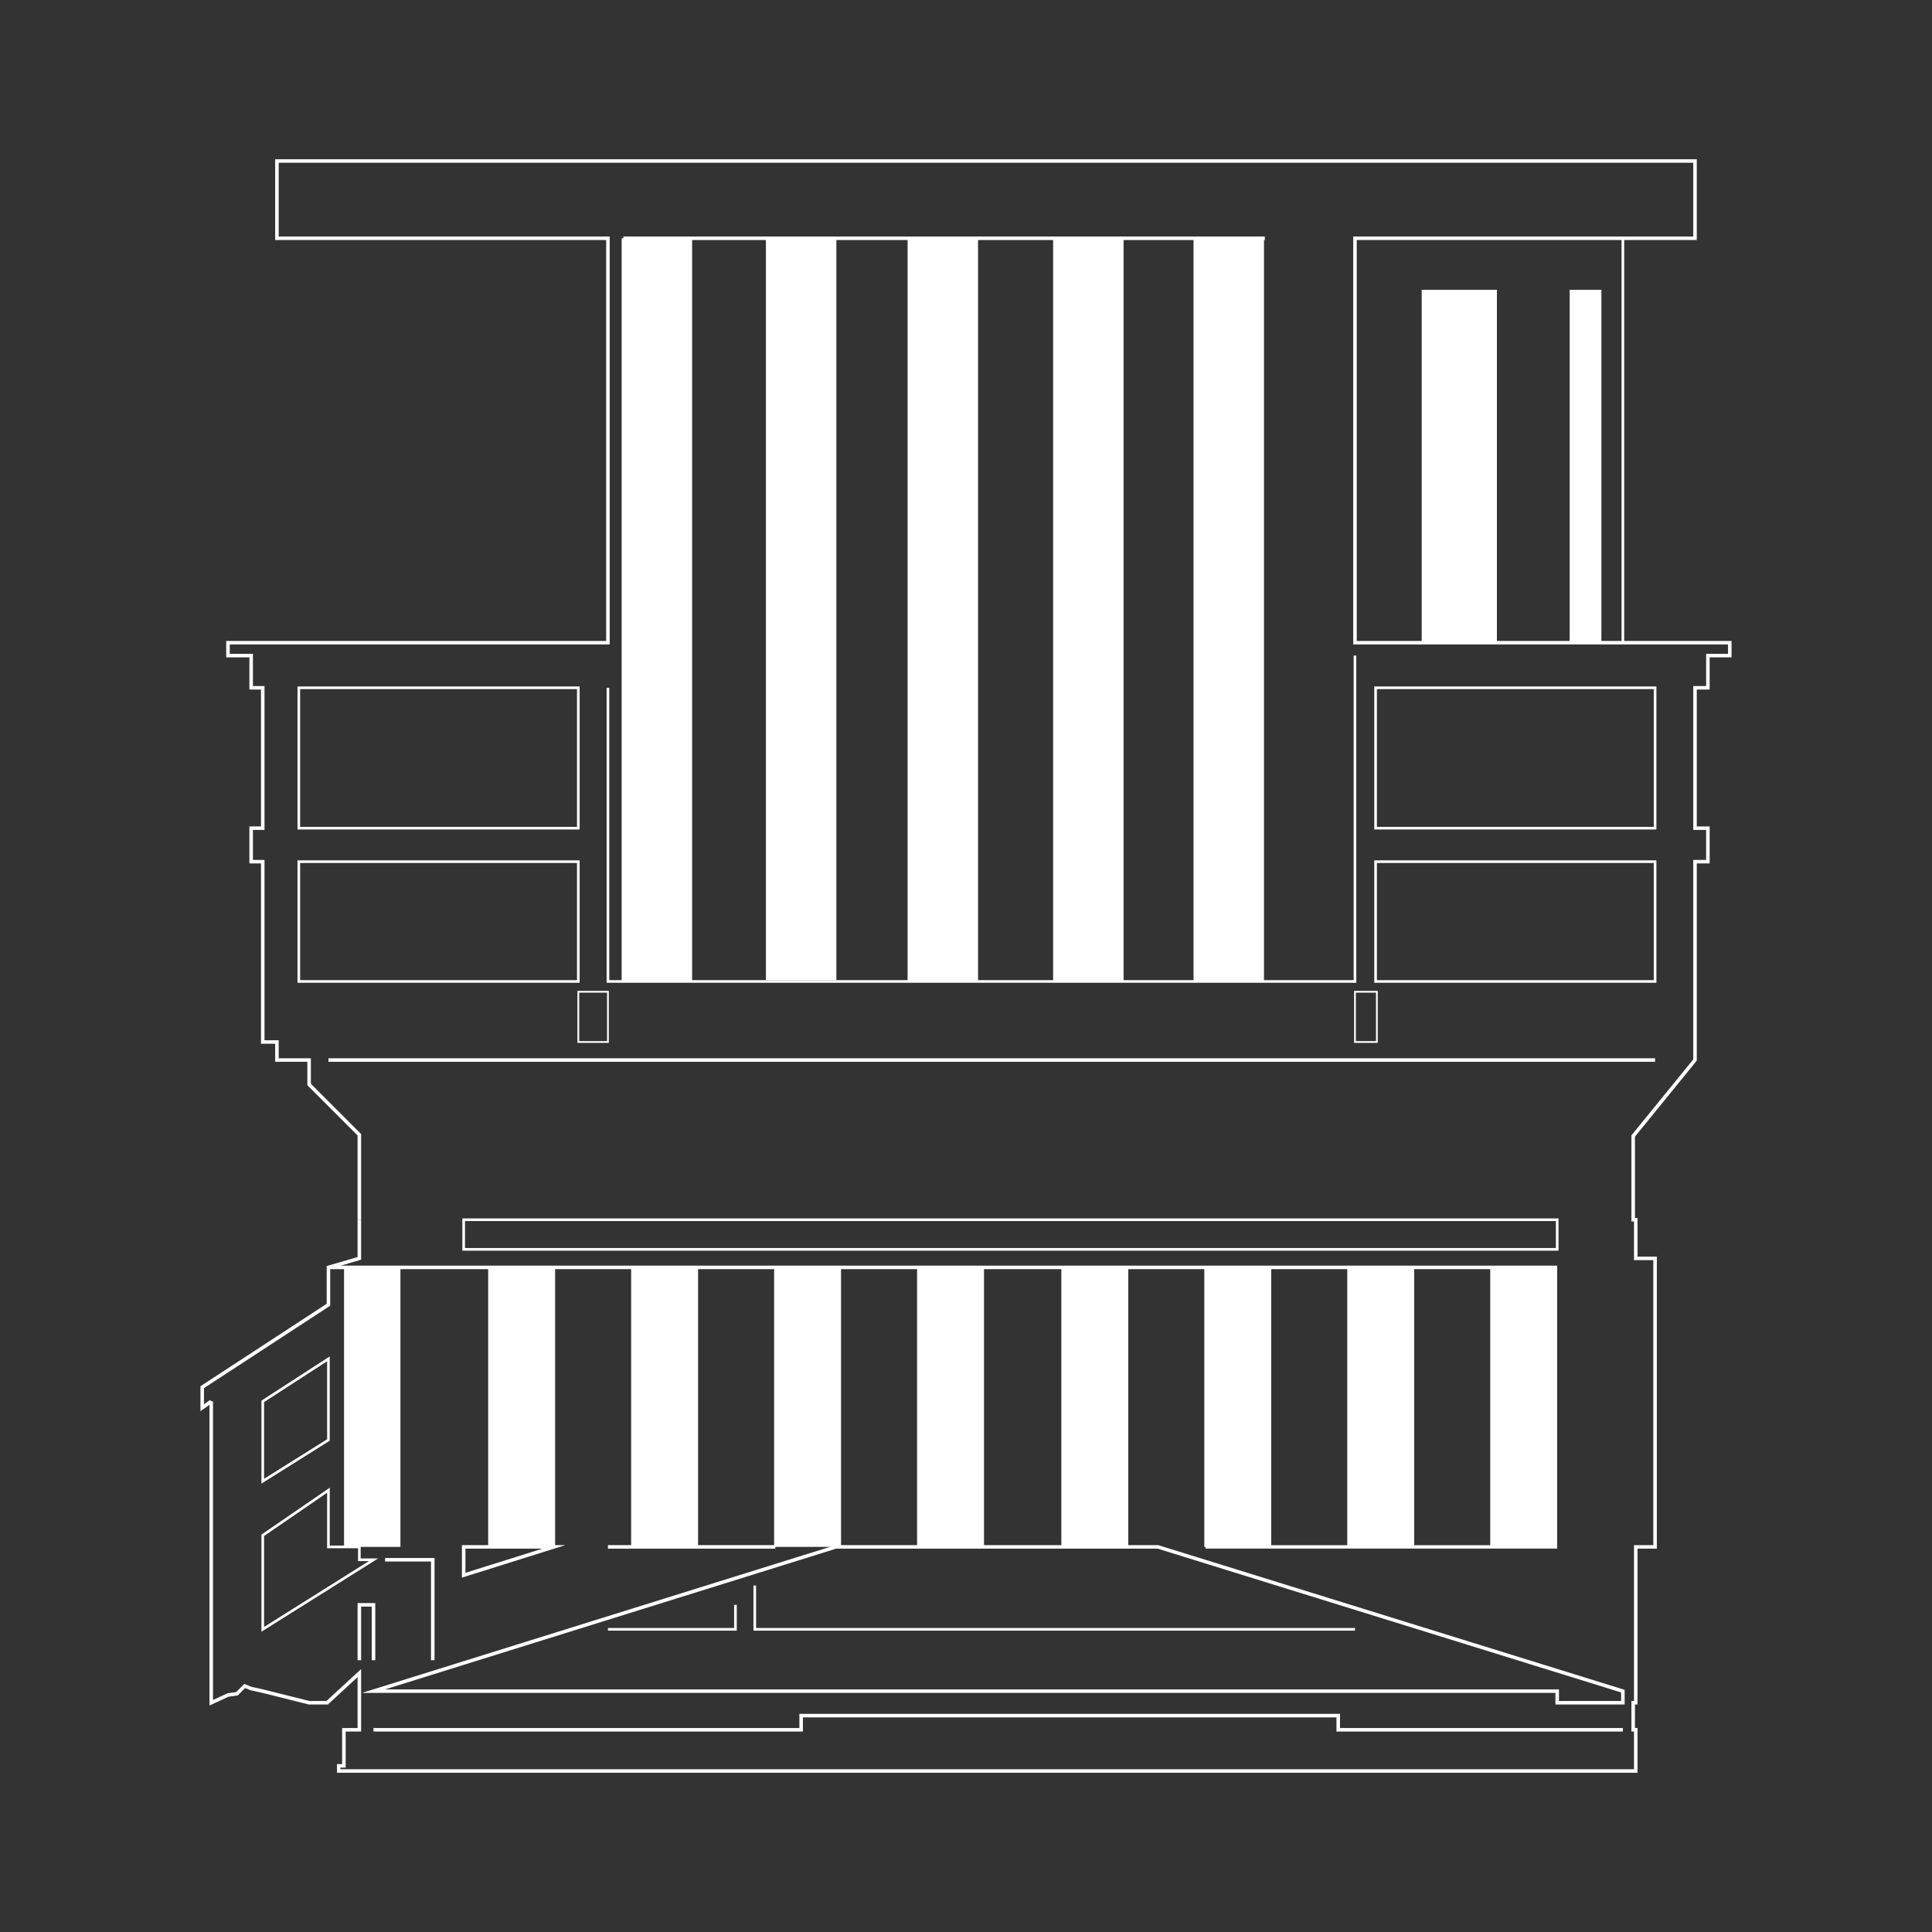 <?xml version="1.0" encoding="utf-8"?>
<!-- Generator: Adobe Illustrator 19.2.1, SVG Export Plug-In . SVG Version: 6.00 Build 0)  -->
<svg version="1.1" id="Layer_1" xmlns="http://www.w3.org/2000/svg" xmlns:xlink="http://www.w3.org/1999/xlink" x="0px" y="0px"
	 viewBox="0 0 150 150" style="enable-background:new 0 0 150 150;" xml:space="preserve">
<rect x="0" y="0" width="150" height="150" fill="#333333" stroke="none"/>
<style type="text/css">
	.st0{fill:none;stroke:#FFFFFF;stroke-width:0.274;stroke-miterlimit:10;}
	.st1{fill:none;stroke:#FFFFFF;stroke-width:0.205;stroke-miterlimit:10;}
	.st2{fill:none;stroke:#FFFFFF;stroke-width:0.137;stroke-miterlimit:10;}
	.st3{fill:none;stroke:#FFFFFF;stroke-width:5.471;stroke-miterlimit:10;}
	.st4{fill:none;stroke:#FFFFFF;stroke-width:4.377;stroke-miterlimit:10;}
	.st5{fill:none;stroke:#FFFFFF;stroke-width:5.197;stroke-miterlimit:10;}
	.st6{fill:none;stroke:#FFFFFF;stroke-width:0.273;stroke-miterlimit:10;}
	.st7{fill:none;stroke:#FFFFFF;stroke-width:0.261;stroke-miterlimit:10;}
	.st8{fill:none;stroke:#FFFFFF;stroke-width:5.839;stroke-miterlimit:10;}
	.st9{fill:none;stroke:#FFFFFF;stroke-width:2.462;stroke-miterlimit:10;}
</style>
<g id="MiamiBeach">
	<g>
		<polyline class="st0" points="16.4,108.8 15.7,109.3 15.7,107.7 25.5,101.3 25.5,98.4 27.9,97.7 27.9,94.7 		"/>
		<polyline class="st0" points="16.4,108.8 16.4,132.2 17.7,131.6 18.4,131.5 19,130.9 19.5,131.1 20.4,131.3 24,132.2 25.4,132.2 
			27.9,129.9 27.9,134.3 26.7,134.3 26.7,137.1 26.3,137.1 26.3,137.5 127,137.5 127,134.3 126.8,134.3 126.8,132.2 127,132.2 
			127,120.1 128.5,120.1 128.5,97.7 127,97.7 127,97 127,94.7 126.8,94.7 126.8,88.2 131.6,82.3 131.6,66.9 132.6,66.9 132.6,64.3 
			131.6,64.3 131.6,53.4 132.6,53.4 132.6,50.9 134.3,50.9 134.3,49.9 105.2,49.9 105.2,18.5 131.6,18.5 131.6,12.5 21.5,12.5 
			21.5,18.5 47.2,18.5 47.2,49.9 17.7,49.9 17.7,50.9 19.5,50.9 19.5,53.4 20.4,53.4 20.4,64.3 19.5,64.3 19.5,66.9 20.4,66.9 
			20.4,80.9 21.5,80.9 21.5,82.3 24,82.3 24,84.2 27.9,88.1 27.9,94.7 		"/>
		<rect x="23.2" y="53.4" class="st1" width="21.7" height="10.9"/>
		<rect x="23.2" y="66.9" class="st1" width="21.7" height="9.3"/>
		<line class="st0" x1="48.4" y1="18.5" x2="98.2" y2="18.5"/>
		<line class="st1" x1="126" y1="18.5" x2="126" y2="49.9"/>
		<rect x="106.8" y="53.4" class="st1" width="21.7" height="10.9"/>
		<rect x="106.8" y="66.9" class="st1" width="21.7" height="9.3"/>
		<polyline class="st1" points="105.2,50.9 105.2,76.2 47.2,76.2 47.2,53.4 		"/>
		<line class="st0" x1="25.5" y1="82.3" x2="128.5" y2="82.3"/>
		<rect x="44.9" y="77" class="st2" width="2.3" height="3.9"/>
		<rect x="105.2" y="77" class="st2" width="1.7" height="3.9"/>
		<rect x="36" y="94.7" class="st1" width="84.9" height="2.3"/>
		<polygon class="st1" points="20.4,119.2 20.4,126.5 29,121.1 27.9,121.1 27.9,120.1 25.5,120.1 25.5,115.7 		"/>
		<polygon class="st1" points="20.4,115 20.4,108.8 25.5,105.5 25.5,111.8 		"/>
		<polygon class="st0" points="29,131.3 64.9,120.1 89.9,120.1 126,131.3 126,132.2 120.9,132.2 120.9,131.3 		"/>
		<polyline class="st0" points="29.9,121.1 33.6,121.1 33.6,128.9 		"/>
		<polyline class="st0" points="29,128.9 29,124.6 27.9,124.6 27.9,128.9 		"/>
		<polygon class="st0" points="36,122.3 43,120.1 36,120.1 		"/>
		<polyline class="st0" points="29,134.3 62.2,134.3 62.2,133.2 103.9,133.2 103.9,134.3 126,134.3 		"/>
		<polyline class="st1" points="58.6,123.1 58.6,126.5 105.2,126.5 		"/>
		<polyline class="st1" points="57.1,124.6 57.1,126.5 47.2,126.5 		"/>
		<line class="st3" x1="51" y1="18.5" x2="51" y2="76.2"/>
		<line class="st3" x1="62.2" y1="18.5" x2="62.2" y2="76.1"/>
		<line class="st3" x1="73.2" y1="18.5" x2="73.2" y2="76.2"/>
		<line class="st3" x1="84.5" y1="18.5" x2="84.5" y2="76.2"/>
		<line class="st3" x1="95.4" y1="18.5" x2="95.4" y2="76.2"/>
		<line class="st4" x1="28.9" y1="98.4" x2="28.9" y2="120.1"/>
		<line class="st5" x1="40.5" y1="98.4" x2="40.5" y2="120.1"/>
		<line class="st5" x1="51.6" y1="98.4" x2="51.6" y2="120.1"/>
		<line class="st5" x1="62.7" y1="98.4" x2="62.7" y2="120.1"/>
		<line class="st5" x1="73.8" y1="98.5" x2="73.8" y2="120.2"/>
		<line class="st5" x1="85" y1="98.4" x2="85" y2="120.1"/>
		<line class="st5" x1="96.1" y1="98.4" x2="96.1" y2="120.1"/>
		<line class="st5" x1="107.2" y1="98.4" x2="107.2" y2="120.1"/>
		<line class="st5" x1="118.3" y1="98.4" x2="118.3" y2="120.1"/>
		<line class="st6" x1="25.5" y1="98.4" x2="120.9" y2="98.4"/>
		<line class="st7" x1="93.6" y1="120.1" x2="120.9" y2="120.1"/>
		<line class="st0" x1="47.2" y1="120.1" x2="60.2" y2="120.1"/>
		<line class="st8" x1="113.3" y1="22.5" x2="113.3" y2="49.9"/>
		<line class="st9" x1="123.1" y1="22.5" x2="123.1" y2="49.9"/>
	</g>
</g>
<g id="Downtown">
</g>
<g id="Wynwood">
</g>
<g id="DesignD">
</g>
</svg>
